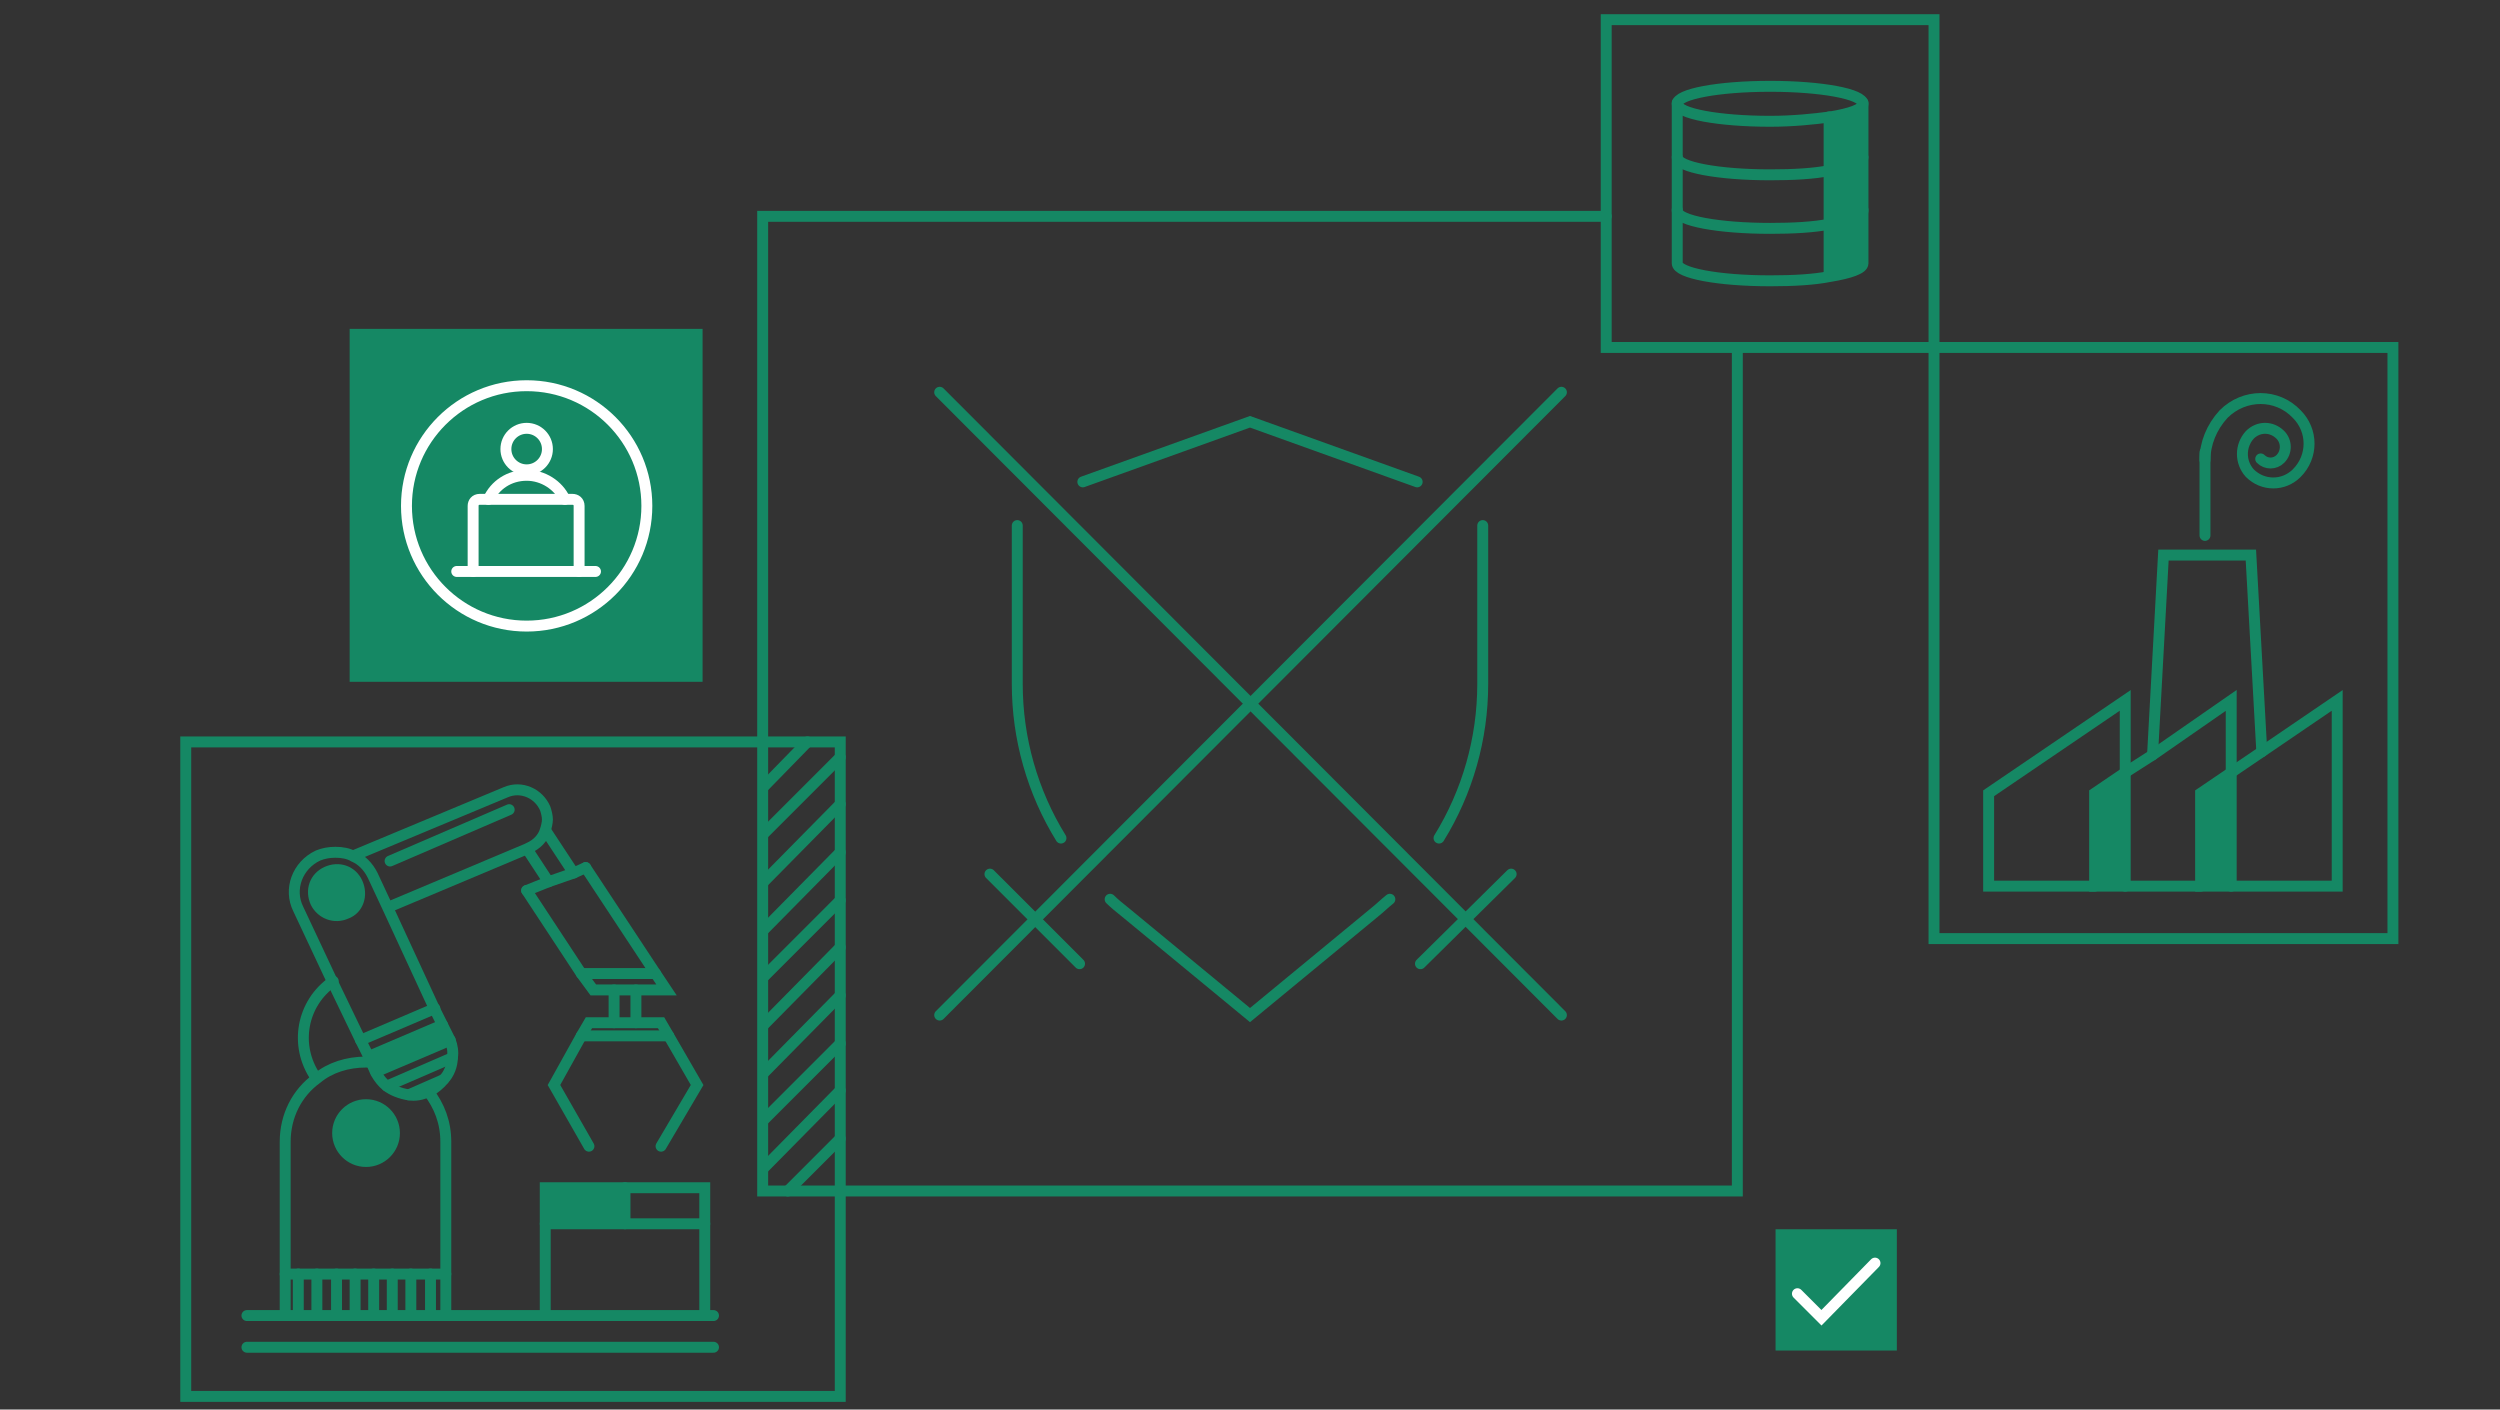 <?xml version="1.0" encoding="utf-8"?>
<!-- Generator: Adobe Illustrator 27.0.0, SVG Export Plug-In . SVG Version: 6.00 Build 0)  -->
<svg version="1.1" xmlns="http://www.w3.org/2000/svg" xmlns:xlink="http://www.w3.org/1999/xlink" x="0px" y="0px"
	 viewBox="0 0 228.8 129" style="enable-background:new 0 0 228.8 129;" xml:space="preserve">
<rect x="0" y="0" width="228.8" height="129" fill="#333333" stroke="none"/>
<style type="text/css">
	.st0{clip-path:url(#XMLID_00000134237820064420541870000015057258319326128525_);}
	.st1{fill:#BB133E;}
	.st2{stroke:#FFFFFF;stroke-width:0.844;}
	.st3{fill:#002664;}
	.st4{fill:#FFFFFF;}
	.st5{fill-rule:evenodd;clip-rule:evenodd;fill:#158864;fill-opacity:0;}
	.st6{fill-rule:evenodd;clip-rule:evenodd;fill:#158864;}
	.st7{fill-rule:evenodd;clip-rule:evenodd;fill:#FFFFFF;}
	.st8{fill:#0B151C;}
	.st9{fill:none;stroke:#158864;stroke-linecap:round;stroke-linejoin:round;stroke-miterlimit:10;}
	.st10{fill:none;stroke:#158864;stroke-linecap:round;stroke-miterlimit:10;}
	.st11{fill:#158864;}
	.st12{enable-background:new    ;}
	.st13{fill:#FFFFFF;stroke:#158864;stroke-linecap:round;stroke-miterlimit:10;}
	.st14{fill:none;stroke:#138864;stroke-width:0.75;stroke-linecap:round;stroke-linejoin:round;stroke-miterlimit:10;}
	
		.st15{fill:none;stroke:#138864;stroke-width:0.75;stroke-linecap:round;stroke-linejoin:round;stroke-miterlimit:10;stroke-dasharray:1,2;}
	.st16{fill:none;stroke:#158864;stroke-width:1.058;stroke-linecap:round;stroke-linejoin:round;stroke-miterlimit:10;}
	.st17{clip-path:url(#XMLID_00000049943109327255010370000002907619184152874634_);}
	.st18{fill:none;stroke:#158864;stroke-width:1.058;stroke-linecap:round;stroke-miterlimit:10;}
	.st19{fill:#158864;stroke:#158864;stroke-linecap:round;stroke-linejoin:round;stroke-miterlimit:10;}
	.st20{fill:#FFFFFF;stroke:#158864;stroke-linecap:round;stroke-linejoin:round;stroke-miterlimit:10;}
	.st21{fill:none;stroke:#158864;stroke-width:4;stroke-linecap:round;stroke-miterlimit:10;}
	.st22{clip-path:url(#SVGID_00000144309724665446330380000016591556480809380773_);fill:none;stroke:#158864;stroke-miterlimit:10;}
	.st23{fill:#222C33;}
	.st24{fill:none;stroke:#158864;stroke-linecap:round;stroke-linejoin:round;}
	.st25{fill:#158864;stroke:#158864;stroke-linecap:round;stroke-linejoin:round;}
	.st26{fill:#0B151C;stroke:#158864;stroke-linecap:round;stroke-linejoin:round;}
	.st27{fill:none;stroke:#158864;stroke-linecap:round;stroke-linejoin:round;stroke-miterlimit:10;}
	.st28{fill:none;stroke:#158864;stroke-width:1.2;stroke-linecap:round;stroke-linejoin:round;stroke-miterlimit:10;}
	.st29{fill:#158864;stroke:#158864;stroke-linecap:round;stroke-miterlimit:10;}
	.st30{fill:none;stroke:#FFFFFF;stroke-linecap:round;stroke-miterlimit:10;}
	.st31{clip-path:url(#XMLID_00000090265423443181121340000017726018128843718056_);}
	.st32{fill:none;stroke:#158864;stroke-width:3;stroke-linecap:round;stroke-miterlimit:10;}
	.st33{fill:none;stroke:#158864;stroke-miterlimit:10;}
	.st34{fill:none;stroke:#158864;stroke-width:0.991;stroke-linecap:round;stroke-linejoin:round;stroke-miterlimit:10;}
	.st35{fill:none;stroke:#158864;stroke-width:0.936;stroke-linecap:round;stroke-linejoin:round;stroke-miterlimit:10;}
	.st36{fill:none;stroke:#158864;stroke-width:1.307;stroke-miterlimit:10;}
	.st37{fill:#FFFFFF;stroke:#158864;stroke-miterlimit:10;}
	.st38{fill:#FFFFFF;stroke:#158864;stroke-width:1.307;stroke-linecap:round;stroke-linejoin:round;stroke-miterlimit:10;}
	.st39{fill:none;stroke:#158864;stroke-width:2.386;stroke-linecap:round;stroke-linejoin:round;stroke-miterlimit:10;}
	.st40{fill:#FFFFFF;stroke:#158864;stroke-width:2.386;stroke-linecap:round;stroke-linejoin:round;stroke-miterlimit:10;}
	.st41{fill:none;stroke:#158864;stroke-width:2.107;stroke-linecap:round;stroke-linejoin:round;stroke-miterlimit:10;}
	.st42{fill:none;stroke:#158864;stroke-width:0.876;stroke-linecap:round;stroke-linejoin:round;stroke-miterlimit:10;}
	.st43{fill:none;stroke:#158864;stroke-width:1.229;stroke-linecap:round;stroke-linejoin:round;stroke-miterlimit:10;}
	.st44{fill:#158864;stroke:#158864;stroke-width:0.95;stroke-linecap:round;stroke-linejoin:round;stroke-miterlimit:10;}
	.st45{fill:none;stroke:#158864;stroke-width:0.978;stroke-linecap:round;stroke-linejoin:round;stroke-miterlimit:10;}
	.st46{fill:#FFFFFF;stroke:#158864;stroke-width:1.058;stroke-linecap:round;stroke-linejoin:round;stroke-miterlimit:10;}
	.st47{fill:#158864;stroke:#158864;stroke-width:1.058;stroke-linecap:round;stroke-linejoin:round;stroke-miterlimit:10;}
	.st48{fill:none;stroke:#FFFFFF;stroke-linecap:round;stroke-linejoin:round;stroke-miterlimit:10;}
	.st49{fill:none;stroke:#158864;stroke-width:1.097;stroke-miterlimit:10;}
	.st50{fill:none;stroke:#158864;stroke-width:2.189;stroke-miterlimit:10;}
	.st51{fill:none;stroke:#158864;stroke-width:0.5;stroke-miterlimit:10;}
	.st52{fill:none;stroke:#158864;stroke-width:1.739;stroke-miterlimit:10;}
	.st53{clip-path:url(#SVGID_00000112632957092619137620000002123144360005066896_);}
	.st54{clip-path:url(#SVGID_00000027581901283452523200000010036517396567678096_);}
	.st55{clip-path:url(#SVGID_00000123416281832409493950000003997742042344108456_);}
	.st56{clip-path:url(#SVGID_00000097466370102025763670000011439787088860246915_);}
	.st57{fill:#158864;stroke:#158864;stroke-miterlimit:10;}
	.st58{clip-path:url(#SVGID_00000015314098036111498000000012104249539514001331_);}
	.st59{clip-path:url(#SVGID_00000000924608389613252730000008306757692189927859_);}
	.st60{clip-path:url(#SVGID_00000077319606999234140160000002368340153020828846_);}
	.st61{fill:none;stroke:#158864;stroke-width:0.894;stroke-linecap:round;stroke-linejoin:round;stroke-miterlimit:10;}
	.st62{fill:#158864;stroke:#158864;stroke-width:0.894;stroke-linecap:round;stroke-linejoin:round;stroke-miterlimit:10;}
	.st63{fill:none;stroke:#158864;stroke-width:1.117;stroke-linecap:round;stroke-linejoin:round;stroke-miterlimit:10;}
	.st64{fill:#158864;stroke:#158864;stroke-width:1.117;stroke-linecap:round;stroke-linejoin:round;stroke-miterlimit:10;}
	.st65{fill:none;stroke:#158864;stroke-width:0.882;stroke-linecap:round;stroke-miterlimit:10;}
	.st66{fill:none;stroke:#158864;stroke-width:0.811;stroke-linecap:round;stroke-miterlimit:10;}
	.st67{opacity:0.5;}
	.st68{fill-rule:evenodd;clip-rule:evenodd;fill:#D3D5D6;}
	.st69{fill:none;stroke:#222C33;stroke-width:0.5;stroke-miterlimit:10;stroke-dasharray:1,1;}
	.st70{display:none;}
	.st71{display:inline;}
	.st72{opacity:3.000000e-02;fill:#158864;}
	.st73{fill:none;stroke:#FFFFFF;stroke-width:0.75;stroke-miterlimit:10;}
	.st74{fill:#222C33;stroke:#FFFFFF;stroke-width:0.75;stroke-miterlimit:10;}
	.st75{fill:none;stroke:#FFFFFF;stroke-width:0.5;stroke-linecap:round;stroke-linejoin:round;stroke-miterlimit:10;}
	.st76{fill:none;stroke:#FFFFFF;stroke-width:0.5;stroke-miterlimit:10;}
	.st77{fill:#222C33;stroke:#FFFFFF;stroke-width:0.5;stroke-linecap:round;stroke-linejoin:round;stroke-miterlimit:10;}
	.st78{fill:#FF715B;}
	.st79{fill:#FDCA0B;}
	.st80{fill:#ED6B1D;}
	.st81{fill:none;stroke:#A7ABAD;stroke-width:0.5;stroke-miterlimit:10;}
	.st82{fill:none;stroke:#FFFFFF;stroke-width:0.75;stroke-linecap:round;stroke-linejoin:round;stroke-miterlimit:10;}
	.st83{fill:#222C33;stroke:#FFFFFF;stroke-width:0.5;stroke-miterlimit:10;}
	.st84{clip-path:url(#XMLID_00000116932114893006004680000006498531174356939159_);}
	.st85{clip-path:url(#SVGID_00000042734847843185566660000005559979387558148245_);}
	.st86{fill:#DE2910;}
	.st87{fill:#FFDE00;}
	.st88{clip-path:url(#XMLID_00000152951519430128880020000016157182475387671734_);}
	.st89{clip-path:url(#SVGID_00000145741391249982113700000016167930123854533535_);}
	.st90{clip-path:url(#XMLID_00000034054177012592283670000007485380650756764350_);}
	.st91{clip-path:url(#SVGID_00000155835169835754695650000000926840995218298275_);}
	.st92{clip-path:url(#XMLID_00000023965396295931351800000011903422435890185607_);}
	.st93{clip-path:url(#SVGID_00000122707177000694690770000016797962818846215091_);}
	.st94{clip-path:url(#XMLID_00000009557864312811176560000001823391543648236704_);}
	.st95{clip-path:url(#SVGID_00000110432555274964971260000016183440515283399061_);}
	.st96{fill:#158864;stroke:#FFFFFF;stroke-width:0.5;stroke-linecap:round;stroke-linejoin:round;stroke-miterlimit:10;}
	.st97{fill:none;stroke:#222C33;stroke-miterlimit:10;}
	.st98{fill:#222C33;stroke:#222C33;stroke-miterlimit:10;}
	.st99{fill:#F4F5F5;stroke:#222C33;stroke-miterlimit:10;}
	.st100{fill:#FF715B;stroke:#222C33;stroke-miterlimit:10;}
	.st101{fill:#158864;stroke:#FFFFFF;stroke-linecap:round;stroke-linejoin:round;stroke-miterlimit:10;}
	.st102{fill:#FDCA0B;stroke:#222C33;stroke-miterlimit:10;}
	.st103{opacity:0.75;fill:none;stroke:#A7ABAD;stroke-width:0.25;stroke-miterlimit:10;}
	.st104{fill:#C4C4C4;}
	.st105{fill:none;stroke:#C4C4C4;stroke-width:0.75;stroke-miterlimit:10;}
	.st106{fill:none;stroke:#158864;stroke-width:0.83;stroke-miterlimit:10;}
	.st107{fill:#158864;stroke:#FFFFFF;stroke-width:0.773;stroke-linecap:round;stroke-linejoin:round;stroke-miterlimit:10;}
</style>
<symbol  id="New_Symbol" viewBox="-8.9 -8.8 19 12">
	<g>
		<defs>
			<rect id="XMLID_00000133526552155048526820000016981714463332097702_" x="-8.9" y="-8.8" width="19" height="12"/>
		</defs>
		<use xlink:href="#XMLID_00000133526552155048526820000016981714463332097702_"  style="overflow:visible;fill:#158864;"/>
		<clipPath id="XMLID_00000130648221449470543210000006301035648748313019_">
			<use xlink:href="#XMLID_00000133526552155048526820000016981714463332097702_"  style="overflow:visible;"/>
		</clipPath>
		<g style="clip-path:url(#XMLID_00000130648221449470543210000006301035648748313019_);">
			<rect x="-8.9" y="-8.8" class="st1" width="19" height="12"/>
			<path class="st2" d="M-8.9,1.9h19 M-8.9,0h19 M-8.9-1.8h19 M-8.9-3.7h19 M-8.9-5.5h19 M-8.9-7.4h19"/>
			<rect x="-8.9" y="-3.2" class="st3" width="9.1" height="6.5"/>
			<g>
				<g id="u_00000059278840063135381170000002670301404769100732_">
					<g>
						<g id="s6_00000069373043394993242250000016745386058375100546_">
							<g>
								<path id="s_00000087411179397437888350000005290078932157912969_" class="st4" d="M-8,2.8l0.2-0.7l-0.6,0.4h0.7l-0.6-0.4
									L-8,2.8z"/>
							</g>
							<g>
								<path id="s_00000149371207985269047510000009018659084742318209_" class="st4" d="M-6.7,2.8l0.2-0.7l-0.6,0.4h0.7L-7,2.1
									L-6.7,2.8z"/>
							</g>
							<g>
								<path id="s_00000126290641861708726560000014276940858654613423_" class="st4" d="M-5.5,2.8l0.2-0.7l-0.6,0.4h0.7l-0.6-0.4
									L-5.5,2.8z"/>
							</g>
							<g>
								<path id="s_00000131344288155501552300000015412251346161515707_" class="st4" d="M-4.3,2.8l0.2-0.7l-0.6,0.4H-4l-0.6-0.4
									L-4.3,2.8z"/>
							</g>
							<g>
								<path id="s_00000013871303072233602920000008745589155423581061_" class="st4" d="M-3.1,2.8l0.2-0.7l-0.6,0.4h0.7l-0.6-0.4
									L-3.1,2.8z"/>
							</g>
							<g>
								<path id="s_00000099630721070968235740000014843710231924889477_" class="st4" d="M-1.9,2.8l0.2-0.7l-0.6,0.4h0.7l-0.6-0.4
									L-1.9,2.8z"/>
							</g>
							<g>
								<path id="s_00000066489797467650916570000007403162167286368901_" class="st4" d="M-0.6,2.8l0.2-0.7L-1,2.6h0.7l-0.6-0.4
									L-0.6,2.8z"/>
							</g>
						</g>
					</g>
					<g>
						<g id="s6_00000016782427172691299150000017505071428672168619_">
							<g>
								<path id="s_00000152951683404256113520000016751654739776463022_" class="st4" d="M-8,1.2l0.2-0.7l-0.6,0.4h0.7l-0.6-0.4
									L-8,1.2z"/>
							</g>
							<g>
								<path id="s_00000037652777772279927830000015836614655611855288_" class="st4" d="M-6.7,1.2l0.2-0.7l-0.6,0.4h0.7L-7,0.5
									L-6.7,1.2z"/>
							</g>
							<g>
								<path id="s_00000048472416182985560130000013459258992630798015_" class="st4" d="M-5.5,1.2l0.2-0.7l-0.6,0.4h0.7l-0.6-0.4
									L-5.5,1.2z"/>
							</g>
							<g>
								<path id="s_00000098909310432008287780000006045995441747987598_" class="st4" d="M-4.3,1.2l0.2-0.7l-0.6,0.4H-4l-0.6-0.4
									L-4.3,1.2z"/>
							</g>
							<g>
								<path id="s_00000129884227025445478800000011632962578708814527_" class="st4" d="M-3.1,1.2l0.2-0.7l-0.6,0.4h0.7l-0.6-0.4
									L-3.1,1.2z"/>
							</g>
							<g>
								<path id="s_00000084531032339218016390000011273387463375584659_" class="st4" d="M-1.9,1.2l0.2-0.7l-0.6,0.4h0.7l-0.6-0.4
									L-1.9,1.2z"/>
							</g>
							<g>
								<path id="s_00000085939105930574108470000017695917516836157840_" class="st4" d="M-0.6,1.2l0.2-0.7L-1,0.9h0.7l-0.6-0.4
									L-0.6,1.2z"/>
							</g>
						</g>
					</g>
					<g>
						<g id="s6_00000004520592526194844970000012537790150206798504_">
							<g>
								<path id="s_00000021100686259513907390000010518637383023419052_" class="st4" d="M-8-0.4l0.2-0.7l-0.6,0.4h0.7l-0.6-0.4
									L-8-0.4z"/>
							</g>
							<g>
								<path id="s_00000136372416213836961500000007749130035961734291_" class="st4" d="M-6.7-0.4l0.2-0.7l-0.6,0.4h0.7L-7-1.1
									L-6.7-0.4z"/>
							</g>
							<g>
								<path id="s_00000144301257854113303780000011075815554586001544_" class="st4" d="M-5.5-0.4l0.2-0.7l-0.6,0.4h0.7l-0.6-0.4
									L-5.5-0.4z"/>
							</g>
							<g>
								<path id="s_00000183232842878042599240000000454217873855118244_" class="st4" d="M-4.3-0.4l0.2-0.7l-0.6,0.4H-4l-0.6-0.4
									L-4.3-0.4z"/>
							</g>
							<g>
								<path id="s_00000004508906538387021980000012325836326501759908_" class="st4" d="M-3.1-0.4l0.2-0.7l-0.6,0.4h0.7l-0.6-0.4
									L-3.1-0.4z"/>
							</g>
							<g>
								<path id="s_00000016769024479760826380000013361393279995809684_" class="st4" d="M-1.9-0.4l0.2-0.7l-0.6,0.4h0.7l-0.6-0.4
									L-1.9-0.4z"/>
							</g>
							<g>
								<path id="s_00000057848492848884978300000003190298779585275827_" class="st4" d="M-0.6-0.4l0.2-0.7L-1-0.7h0.7l-0.6-0.4
									L-0.6-0.4z"/>
							</g>
						</g>
					</g>
					<g>
						<g id="s6_00000009554732340691468810000017732018012827297976_">
							<g>
								<path id="s_00000097465018113978177510000004949989579356334991_" class="st4" d="M-8-2l0.2-0.7l-0.6,0.4h0.7l-0.6-0.4L-8-2
									z"/>
							</g>
							<g>
								<path id="s_00000124860668657674552230000006314695046031163534_" class="st4" d="M-6.7-2l0.2-0.7l-0.6,0.4h0.7L-7-2.7
									L-6.7-2z"/>
							</g>
							<g>
								<path id="s_00000122700014052518666590000015015413629777502881_" class="st4" d="M-5.5-2l0.2-0.7l-0.6,0.4h0.7l-0.6-0.4
									L-5.5-2z"/>
							</g>
							<g>
								<path id="s_00000032611961477733883750000000891031633000179121_" class="st4" d="M-4.3-2l0.2-0.7l-0.6,0.4H-4l-0.6-0.4
									L-4.3-2z"/>
							</g>
							<g>
								<path id="s_00000065776842355972056890000009360060275495652535_" class="st4" d="M-3.1-2l0.2-0.7l-0.6,0.4h0.7l-0.6-0.4
									L-3.1-2z"/>
							</g>
							<g>
								<path id="s_00000156565496569449552940000010417525735855261627_" class="st4" d="M-1.9-2l0.2-0.7l-0.6,0.4h0.7l-0.6-0.4
									L-1.9-2z"/>
							</g>
							<g>
								<path id="s_00000083802035070540764930000016017462742452120497_" class="st4" d="M-0.6-2l0.2-0.7L-1-2.3h0.7l-0.6-0.4
									L-0.6-2z"/>
							</g>
						</g>
					</g>
				</g>
			</g>
		</g>
	</g>
</symbol>
<symbol  id="pop_4" viewBox="-3 -3.6 6 6.5">
	<g>
		<circle class="st5" cx="0" cy="-0.1" r="3"/>
		<path class="st6" d="M0,2.9c-1.7,0-3-1.3-3-3c0-1.7,1.5-2.6,2.4-3.3c0.4-0.3,0.9-0.3,1.3,0C1.5-2.7,3-1.8,3-0.1
			C3,1.5,1.7,2.9,0,2.9z"/>
		<circle class="st7" cx="0" cy="-0.1" r="1.8"/>
	</g>
</symbol>
<symbol  id="pop_6" viewBox="-4.2 -5 8.5 9.2">
	
		<use xlink:href="#pop_4"  width="6" height="6.5" id="XMLID_3_" x="-3" y="-3.6" transform="matrix(1.416 0 0 1.416 0 0.164)" style="overflow:visible;"/>
</symbol>
<g id="Layer_4">
</g>
<g id="Layer_3">
</g>
<g id="Layer_5">
</g>
<g id="Layer_1">
</g>
<g id="Layer_15">
</g>
<g id="Layer_16">
</g>
<g id="Layer_2">
	<polyline class="st10" points="159,31.8 159,109 69.8,109 69.8,19.8 147,19.8 	"/>
	<rect x="17" y="67.9" class="st10" width="59.9" height="59.9"/>
	<rect x="147" y="1.8" class="st10" width="30" height="30"/>
	<rect x="177" y="31.8" class="st10" width="42" height="54.1"/>
	<g>
		<polyline class="st10" points="99.1,44.1 99.1,44.1 114.4,38.6 129.7,44.1 		"/>
		<path class="st10" d="M101.6,82.3c0.4,0.4,0.9,0.8,1.4,1.2l11.4,9.4l11.4-9.4c0.5-0.4,0.9-0.8,1.4-1.2"/>
		<path class="st10" d="M93.1,48.1v14.5c0,5,1.4,9.9,4,14.1"/>
		<path class="st10" d="M135.7,48.1v14.5c0,5-1.4,9.9-4,14.1"/>
		<line class="st10" x1="142.9" y1="35.9" x2="86" y2="92.9"/>
		<line class="st10" x1="90.6" y1="80" x2="98.8" y2="88.2"/>
		<line class="st10" x1="86" y1="35.9" x2="142.9" y2="92.9"/>
		<line class="st10" x1="138.3" y1="80" x2="130" y2="88.2"/>
	</g>
	<line class="st10" x1="73.9" y1="67.9" x2="69.9" y2="72"/>
	<line class="st10" x1="76.9" y1="69.3" x2="69.9" y2="76.3"/>
	<line class="st10" x1="76.9" y1="73.6" x2="69.9" y2="80.7"/>
	<line class="st10" x1="76.9" y1="78" x2="69.9" y2="85.1"/>
	<line class="st10" x1="76.9" y1="82.4" x2="69.9" y2="89.4"/>
	<line class="st10" x1="76.9" y1="86.7" x2="69.9" y2="93.8"/>
	<line class="st10" x1="76.9" y1="91.1" x2="69.9" y2="98.2"/>
	<line class="st10" x1="76.9" y1="95.5" x2="69.9" y2="102.5"/>
	<line class="st10" x1="76.9" y1="99.8" x2="69.9" y2="106.9"/>
	<line class="st10" x1="76.9" y1="104.2" x2="72.1" y2="109"/>
	<g>
		<g id="XMLID_00000168835870221698960810000014422632971064706970_">
			<g>
				<polygon class="st11" points="204.2,70.7 204.2,81.1 201.4,81.1 201.4,72.6 				"/>
				<polygon class="st11" points="194.5,70.7 194.5,81.1 191.7,81.1 191.7,72.6 				"/>
			</g>
			<g>
				<polyline class="st10" points="191.7,81.1 182,81.1 182,72.6 194.5,64.1 194.5,70.7 194.5,81.1 				"/>
				<polyline class="st10" points="201.4,81.1 194.5,81.1 191.7,81.1 191.7,72.6 194.5,70.7 197,69.1 204.2,64.1 204.2,70.7 
					204.2,81.1 				"/>
				<polygon class="st10" points="207,68.8 213.9,64.1 213.9,81.1 204.2,81.1 201.4,81.1 201.4,72.6 204.2,70.7 				"/>
				<polyline class="st10" points="197,69.1 198,50.8 206,50.8 207,68.8 				"/>
				<path class="st10" d="M201.8,42.1c0-1.5,0.6-3,1.7-4.2c1.9-1.9,4.9-1.9,6.7,0c1.5,1.5,1.5,3.9,0,5.4c-1.2,1.2-3.1,1.2-4.3,0
					c-0.9-1-0.9-2.5,0-3.5c0.8-0.8,2-0.8,2.8,0c0.6,0.6,0.6,1.6,0,2.2c-0.5,0.5-1.3,0.5-1.8,0"/>
				<polyline class="st10" points="201.8,41.4 201.8,42.1 201.8,49 				"/>
			</g>
		</g>
	</g>
	<rect x="32.5" y="30.6" class="st29" width="31.3" height="31.3"/>
	<rect x="163" y="113" class="st29" width="10.1" height="10.1"/>
	<g>
		<circle class="st30" cx="48.2" cy="46.3" r="11"/>
		<g>
			<circle class="st30" cx="48.2" cy="41.1" r="1.9"/>
			<path class="st30" d="M44.7,45.7c0.6-1.3,1.9-2.2,3.5-2.2c1.5,0,2.9,0.9,3.5,2.2"/>
		</g>
		<g>
			<line class="st30" x1="54.5" y1="52.3" x2="41.8" y2="52.3"/>
			<path class="st30" d="M43.3,52.3v-6c0-0.3,0.2-0.6,0.6-0.6h8.5c0.3,0,0.6,0.2,0.6,0.6v6"/>
		</g>
	</g>
	<polyline class="st30" points="164.5,118.4 166.7,120.6 171.6,115.6 	"/>
</g>
<g id="Layer_6">
	<g>
		<g id="XMLID_00000118395333895327295660000000022418007135206276_">
			<g>
				<rect x="49.9" y="108.7" class="st11" width="7.3" height="3.2"/>
				<path class="st11" d="M41.1,95c0,0.1,0.1,0.1,0.1,0.2l-6.8,2.9h0l-0.4-0.9l-0.2-0.5h0l6.8-2.9L41.1,95z"/>
				<circle class="st11" cx="33.5" cy="103.7" r="2.6"/>
				<path class="st11" d="M32.7,80.8c0.5,1,0,2.3-1,2.8c-1,0.5-2.3,0-2.8-1c-0.5-1.1,0-2.3,1-2.8C31,79.3,32.2,79.8,32.7,80.8z"/>
			</g>
			<g>
				<path class="st10" d="M40.6,98.8c-0.3,0.4-0.8,0.8-1.3,1.1c0,0,0,0-0.1,0c-0.6,0.3-1.2,0.4-1.8,0.3c-0.7-0.1-1.5-0.4-2-0.8
					c-0.4-0.3-0.7-0.7-1-1.2l0,0l-0.4-0.9l-0.2-0.5L33,95.2l-2.6-5.4l-3.1-6.6c-0.9-1.8-0.1-4,1.8-4.9c0.5-0.2,1-0.3,1.6-0.3
					c0.6,0,1.2,0.1,1.7,0.4c0.7,0.3,1.3,0.9,1.7,1.7l1.4,3l4.3,9.3l0.7,1.4l0.6,1.2c0,0.1,0.1,0.1,0.1,0.2c0.2,0.5,0.3,1.1,0.2,1.6
					C41.4,97.5,41.1,98.3,40.6,98.8"/>
				<path class="st10" d="M32.7,80.8c-0.5-1.1-1.7-1.5-2.8-1c-1.1,0.5-1.5,1.7-1,2.8c0.5,1,1.7,1.5,2.8,1
					C32.8,83.2,33.2,81.9,32.7,80.8z"/>
				<path class="st10" d="M39.2,99.9c1,1.3,1.6,2.8,1.6,4.6v12.1v3.8"/>
				<path class="st10" d="M26.1,120.4v-3.8v-12.1c0-2.4,1.1-4.5,2.9-5.8c1.2-1,2.8-1.5,4.5-1.5c0.2,0,0.3,0,0.5,0"/>
				<line class="st10" x1="64.5" y1="120.4" x2="65.3" y2="120.4"/>
				<polyline class="st10" points="22.6,120.4 26.1,120.4 27.3,120.4 29,120.4 30.8,120.4 32.5,120.4 34.2,120.4 35.9,120.4 
					37.6,120.4 39.4,120.4 40.8,120.4 49.9,120.4 				"/>
				<line class="st10" x1="22.6" y1="123.3" x2="65.3" y2="123.3"/>
				<circle class="st10" cx="33.5" cy="103.7" r="2.6"/>
				<path class="st10" d="M32.4,78.3l13.9-5.8c1.4-0.6,3,0.1,3.6,1.5c0.1,0.3,0.2,0.7,0.2,1s-0.1,0.7-0.2,1
					c-0.2,0.7-0.8,1.3-1.5,1.6l-0.2,0.1L35.6,83"/>
				<line class="st10" x1="46.6" y1="74.1" x2="35.7" y2="78.8"/>
				<line class="st10" x1="39.8" y1="92.3" x2="33" y2="95.2"/>
				<line class="st10" x1="40.5" y1="93.8" x2="33.7" y2="96.7"/>
				<line class="st10" x1="41.2" y1="95.2" x2="34.4" y2="98.1"/>
				<polyline class="st10" points="41.4,96.8 41.4,96.8 35.4,99.4 				"/>
				<polyline class="st10" points="40.6,98.8 40.6,98.8 37.4,100.2 37.4,100.2 				"/>
				<polyline class="st10" points="53.6,79.4 52.5,79.9 50.2,80.7 48.2,81.5 				"/>
				<line class="st10" x1="50" y1="76.1" x2="52.5" y2="79.9"/>
				<polyline class="st10" points="53.6,79.4 60,89.1 61,90.6 58.2,90.6 56.2,90.6 54.3,90.6 53.2,89.1 48.2,81.5 				"/>
				<line class="st10" x1="50.2" y1="80.7" x2="48.3" y2="77.8"/>
				<line class="st10" x1="56.2" y1="90.6" x2="56.2" y2="93.6"/>
				<line class="st10" x1="58.2" y1="90.6" x2="58.2" y2="93.6"/>
				<polyline class="st10" points="60.5,104.9 63.8,99.3 61.2,94.8 60.5,93.6 58.2,93.6 56.2,93.6 53.9,93.6 53.2,94.8 50.7,99.3 
					53.9,104.9 				"/>
				<line class="st10" x1="60" y1="89.1" x2="53.2" y2="89.1"/>
				<polyline class="st10" points="53.2,94.8 61.2,94.8 61.2,94.8 				"/>
				<path class="st10" d="M28.9,98.6c-2-2.9-1.3-6.8,1.6-8.8"/>
				<polyline class="st10" points="26.1,116.6 27.3,116.6 29,116.6 30.8,116.6 32.5,116.6 34.2,116.6 35.9,116.6 37.6,116.6 
					39.4,116.6 40.8,116.6 				"/>
				<line class="st10" x1="27.3" y1="116.6" x2="27.3" y2="120.4"/>
				<line class="st10" x1="29" y1="116.6" x2="29" y2="120.4"/>
				<line class="st10" x1="30.8" y1="116.6" x2="30.8" y2="120.4"/>
				<line class="st10" x1="32.5" y1="116.6" x2="32.5" y2="120.4"/>
				<line class="st10" x1="34.2" y1="116.6" x2="34.2" y2="120.4"/>
				<line class="st10" x1="35.9" y1="116.6" x2="35.9" y2="120.4"/>
				<line class="st10" x1="37.6" y1="116.6" x2="37.6" y2="120.4"/>
				<line class="st10" x1="39.4" y1="116.6" x2="39.4" y2="120.4"/>
				<polygon class="st10" points="64.5,120.4 49.9,120.4 49.9,112 49.9,108.7 57.2,108.7 64.5,108.7 64.5,112 				"/>
				<polyline class="st10" points="49.9,112 57.2,112 64.5,112 				"/>
				<line class="st10" x1="57.2" y1="108.7" x2="57.2" y2="112"/>
			</g>
		</g>
	</g>
	<g id="XMLID_00000171689134869038466830000016673508049441580445_">
		<g>
			<path class="st11" d="M170.5,19.2v4.9c0,0.5-1.2,0.9-3,1.2l0-0.1v-4.8C169.3,20.2,170.5,19.7,170.5,19.2z"/>
			<path class="st11" d="M170.5,19.1L170.5,19.1c0,0.6-1.2,1-3,1.3v-4.9c1.8-0.3,3-0.7,3-1.2V19.1z"/>
			<path class="st11" d="M170.5,14.3L170.5,14.3c0,0.6-1.2,1-3,1.3v-4.9c1.8-0.3,3-0.7,3-1.2V14.3z"/>
		</g>
		<g>
			<path class="st10" d="M153.5,19.2v4.9c0,0.9,3.8,1.6,8.5,1.6c2.1,0,4-0.1,5.5-0.4c1.8-0.3,3-0.7,3-1.2v-4.9"/>
			<path class="st10" d="M153.5,14.4v4.8v0.1c0,0.9,3.8,1.6,8.5,1.6c2.1,0,4-0.1,5.5-0.4c1.8-0.3,3-0.7,3-1.2v-0.1v-4.8"/>
			<path class="st10" d="M153.5,9.4L153.5,9.4v4.9v0.1c0,0.9,3.8,1.6,8.5,1.6c2.1,0,4-0.1,5.5-0.4c1.8-0.3,3-0.7,3-1.2v-0.1V9.5V9.4
				"/>
			<path class="st10" d="M170.5,9.5c0,0.5-1.2,0.9-3,1.2c-1.5,0.2-3.4,0.4-5.5,0.4c-4.7,0-8.5-0.7-8.5-1.6c0-0.9,3.8-1.6,8.5-1.6
				C166.7,7.9,170.5,8.6,170.5,9.5z"/>
			<polyline class="st10" points="167.4,10.7 167.4,10.7 167.4,15.6 167.4,20.5 167.4,25.2 			"/>
		</g>
	</g>
</g>
<g id="Layer_8">
</g>
<g id="Layer_14">
</g>
<g id="Layer_10">
</g>
<g id="Layer_11" class="st70">
</g>
<g id="Layer_17">
</g>
<g id="Layer_9">
</g>
<g id="Layer_7_00000135676333297724536660000013176285327006084740_">
</g>
<g id="Layer_12">
</g>
<g id="Layer_13">
</g>
</svg>
